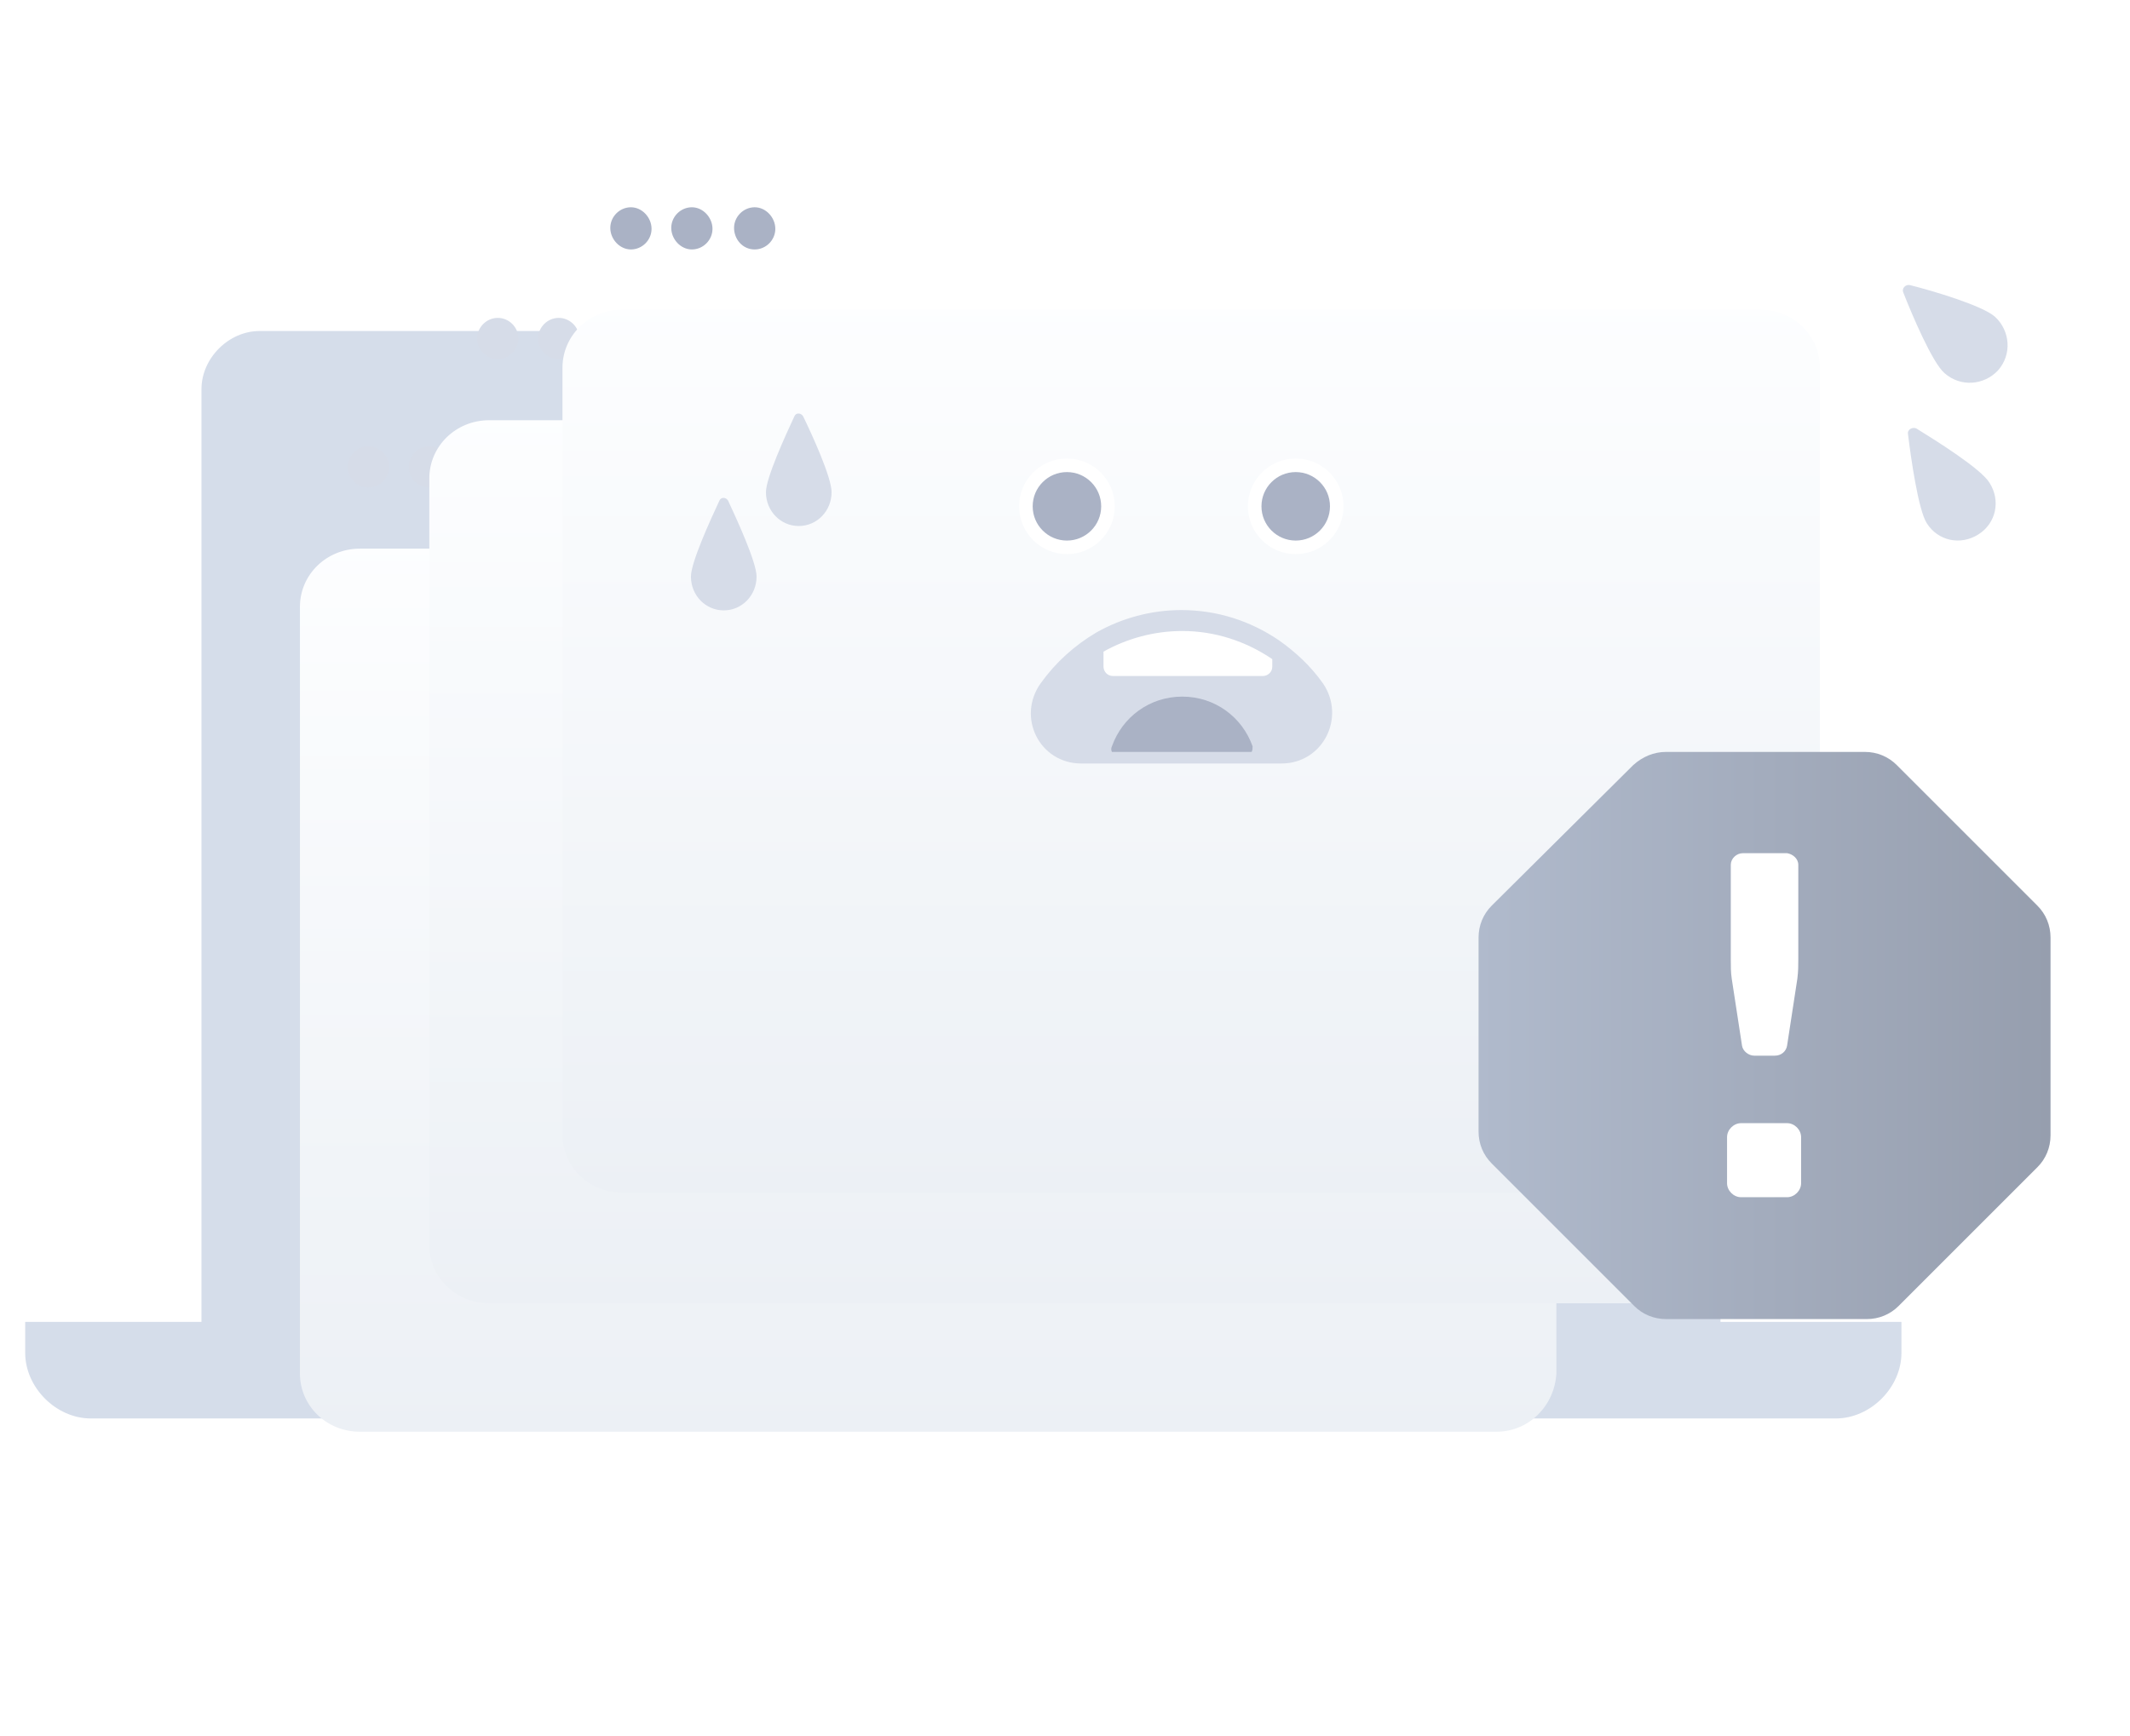 <svg width="157" height="128" viewBox="0 0 157 128" fill="none" xmlns="http://www.w3.org/2000/svg">
<path d="M122.806 24.404H19.136C16.855 24.404 14.851 26.409 14.851 28.689V100.015C14.851 102.295 16.855 101.466 19.136 101.466H122.53C124.81 101.466 126.815 102.295 126.815 100.015V28.689C127.091 26.409 125.087 24.404 122.806 24.404Z" fill="#D5DDEA"/>
<path d="M140.154 97.457V99.738C140.154 102.295 137.873 104.576 135.316 104.576H6.695C4.138 104.576 1.857 102.295 1.857 99.738V97.457H140.154Z" fill="#D5DDEA"/>
<path d="M84.241 97.457V98.286C84.241 99.738 83.135 101.12 81.407 101.12H60.327C58.876 101.12 57.494 100.014 57.494 98.286V97.457H84.241Z" fill="#E9EFF8"/>
<g filter="url(#filter0_d_202_1805)">
<path d="M114.72 33.734V90.269C114.582 92.619 112.716 94.554 110.297 94.554H26.531C24.043 94.554 22.108 92.619 22.108 90.269V33.734C22.108 31.384 24.043 29.449 26.531 29.449H110.366C112.854 29.449 114.72 31.384 114.72 33.734Z" fill="url(#paint0_linear_202_1805)"/>
</g>
<path d="M27.153 35.945C27.982 35.945 28.673 35.254 28.673 34.425C28.673 33.595 27.982 32.904 27.153 32.904C26.324 32.904 25.632 33.595 25.632 34.425C25.632 35.254 26.324 35.945 27.153 35.945Z" fill="#D6DCE8"/>
<path d="M31.645 35.945C32.475 35.945 33.166 35.254 33.166 34.425C33.166 33.595 32.475 32.904 31.645 32.904C30.816 32.904 30.125 33.595 30.125 34.425C30.125 35.254 30.816 35.945 31.645 35.945Z" fill="#D6DCE8"/>
<path d="M36.276 35.945C37.105 35.945 37.796 35.254 37.796 34.425C37.796 33.595 37.105 32.904 36.276 32.904C35.447 32.904 34.755 33.595 34.755 34.425C34.755 35.254 35.447 35.945 36.276 35.945Z" fill="#F1F3F9"/>
<g filter="url(#filter1_d_202_1805)">
<path d="M124.258 24.265V80.8C124.258 80.87 124.258 81.008 124.258 81.077C124.05 83.358 122.184 85.085 119.903 85.085H36.069C33.58 85.085 31.645 83.15 31.645 80.8V24.265C31.645 21.916 33.58 19.98 36.069 19.98H119.903C122.391 19.98 124.258 21.846 124.258 24.265Z" fill="url(#paint1_linear_202_1805)"/>
</g>
<path d="M36.691 26.477C37.52 26.477 38.211 25.785 38.211 24.956C38.211 24.127 37.52 23.436 36.691 23.436C35.861 23.436 35.17 24.127 35.17 24.956C35.17 25.785 35.861 26.477 36.691 26.477Z" fill="#D6DCE8"/>
<path d="M41.183 26.477C42.012 26.477 42.703 25.785 42.703 24.956C42.703 24.127 42.012 23.436 41.183 23.436C40.354 23.436 39.663 24.127 39.663 24.956C39.663 25.785 40.354 26.477 41.183 26.477Z" fill="#D6DCE8"/>
<path d="M45.814 26.477C46.643 26.477 47.334 25.785 47.334 24.956C47.334 24.127 46.643 23.436 45.814 23.436C44.984 23.436 44.293 24.127 44.293 24.956C44.293 25.785 44.984 26.477 45.814 26.477Z" fill="#F1F3F9"/>
<g filter="url(#filter2_d_202_1805)">
<path d="M134.072 72.645C133.933 74.995 132.067 76.93 129.648 76.93H45.883C43.395 76.93 41.459 74.995 41.459 72.645V16.11C41.459 13.76 43.395 11.825 45.883 11.825H129.717C132.206 11.825 134.141 13.76 134.141 16.11V72.645H134.072Z" fill="url(#paint2_linear_202_1805)"/>
</g>
<path d="M46.505 18.391C47.334 18.391 48.025 17.7 48.025 16.871C48.025 16.041 47.334 15.281 46.505 15.281C45.675 15.281 44.984 15.972 44.984 16.802C44.984 17.631 45.675 18.391 46.505 18.391Z" fill="#AAB2C5"/>
<path d="M50.997 18.391C51.826 18.391 52.517 17.7 52.517 16.871C52.517 16.041 51.826 15.281 50.997 15.281C50.168 15.281 49.477 15.972 49.477 16.802C49.477 17.631 50.168 18.391 50.997 18.391Z" fill="#AAB2C5"/>
<path d="M55.627 18.391C56.457 18.391 57.148 17.7 57.148 16.871C57.148 16.041 56.457 15.281 55.627 15.281C54.798 15.281 54.107 15.972 54.107 16.802C54.107 17.631 54.729 18.391 55.627 18.391Z" fill="#AAB2C5"/>
<path d="M81.667 37.328C81.667 38.999 80.313 40.353 78.642 40.353C76.972 40.353 75.618 38.999 75.618 37.328C75.618 35.658 76.972 34.304 78.642 34.304C80.313 34.304 81.667 35.658 81.667 37.328Z" fill="#AAB2C5" stroke="white"/>
<path d="M98.531 37.328C98.531 38.999 97.177 40.353 95.506 40.353C93.836 40.353 92.481 38.999 92.481 37.328C92.481 35.658 93.836 34.304 95.506 34.304C97.177 34.304 98.531 35.658 98.531 37.328Z" fill="#AAB2C5" stroke="white"/>
<path d="M94.469 55.436H79.679C77.329 55.436 76.016 52.81 77.398 50.874C78.435 49.423 79.748 48.248 81.269 47.35C82.997 46.382 85.001 45.829 87.074 45.829C89.562 45.829 91.843 46.589 93.778 47.903C94.953 48.732 95.99 49.7 96.819 50.874C98.132 52.81 96.819 55.436 94.469 55.436Z" fill="#D6DCE8" stroke="#D6DCE8" stroke-width="1.704" stroke-miterlimit="10"/>
<path d="M92.258 55.436H81.96C81.891 55.298 81.891 55.16 81.96 55.021C82.72 52.879 84.724 51.358 87.143 51.358C89.562 51.358 91.567 52.879 92.327 55.021C92.327 55.16 92.327 55.298 92.258 55.436Z" fill="#AAB2C5"/>
<path d="M93.778 48.594V49.147C93.778 49.562 93.433 49.838 93.087 49.838H82.029C81.614 49.838 81.338 49.492 81.338 49.147V48.041C83.066 47.073 85.07 46.52 87.144 46.52C89.562 46.52 91.843 47.281 93.778 48.594Z" fill="white"/>
<path d="M61.295 36.288C61.295 37.672 60.22 38.78 58.876 38.78C57.532 38.78 56.457 37.672 56.457 36.288C56.457 35.235 57.908 32.079 58.553 30.694C58.661 30.417 59.037 30.417 59.199 30.694C59.844 32.023 61.295 35.18 61.295 36.288Z" fill="#D6DCE8"/>
<path d="M147.065 23.368C148.171 24.404 148.309 26.132 147.272 27.307C146.236 28.413 144.508 28.551 143.333 27.514C142.434 26.754 140.914 23.16 140.292 21.571C140.154 21.294 140.43 20.949 140.776 21.018C142.434 21.432 146.167 22.538 147.065 23.368Z" fill="#D6DCE8"/>
<path d="M146.65 35.601C147.48 36.914 147.134 38.573 145.821 39.402C144.508 40.231 142.849 39.886 142.02 38.573C141.398 37.605 140.845 33.735 140.637 32.007C140.568 31.661 140.983 31.454 141.259 31.592C142.711 32.491 146.028 34.564 146.65 35.601Z" fill="#D6DCE8"/>
<path d="M55.766 42.507C55.766 43.892 54.691 45 53.347 45C52.003 45 50.928 43.892 50.928 42.507C50.928 41.455 52.379 38.298 53.024 36.914C53.132 36.637 53.508 36.637 53.669 36.914C54.315 38.298 55.766 41.455 55.766 42.507Z" fill="#D6DCE8"/>
<path d="M122.806 55.435H137.458C138.357 55.435 139.186 55.781 139.808 56.403L150.175 66.77C150.797 67.392 151.143 68.222 151.143 69.12V83.703C151.143 84.602 150.797 85.431 150.175 86.053L139.946 96.282C139.324 96.904 138.495 97.249 137.597 97.249H122.806C121.908 97.249 121.078 96.904 120.456 96.282L109.951 85.776C109.329 85.154 108.983 84.325 108.983 83.427V69.12C108.983 68.222 109.329 67.392 109.951 66.77L120.387 56.403C121.078 55.781 121.908 55.435 122.806 55.435Z" fill="url(#paint3_linear_202_1805)"/>
<path d="M132.551 63.759V70.695C132.551 71.157 132.551 71.62 132.482 72.148L131.722 77.102C131.653 77.499 131.307 77.829 130.823 77.829H129.303C128.888 77.829 128.473 77.499 128.404 77.102L127.644 72.148C127.575 71.686 127.575 71.223 127.575 70.695V63.759C127.575 63.297 127.99 62.9 128.473 62.9H131.722C132.137 62.966 132.551 63.297 132.551 63.759Z" fill="white"/>
<path d="M131.722 88.265H128.335C127.782 88.265 127.299 87.781 127.299 87.228V83.841C127.299 83.288 127.782 82.805 128.335 82.805H131.722C132.275 82.805 132.758 83.288 132.758 83.841V87.228C132.758 87.781 132.275 88.265 131.722 88.265Z" fill="white"/>
<defs>
<filter id="filter0_d_202_1805" x="0.108" y="18.449" width="136.612" height="109.105" filterUnits="userSpaceOnUse" color-interpolation-filters="sRGB">
<feFlood flood-opacity="0" result="BackgroundImageFix"/>
<feColorMatrix in="SourceAlpha" type="matrix" values="0 0 0 0 0 0 0 0 0 0 0 0 0 0 0 0 0 0 127 0" result="hardAlpha"/>
<feOffset dy="11"/>
<feGaussianBlur stdDeviation="11"/>
<feColorMatrix type="matrix" values="0 0 0 0 0.398 0 0 0 0 0.477 0 0 0 0 0.575 0 0 0 0.27 0"/>
<feBlend mode="normal" in2="BackgroundImageFix" result="effect1_dropShadow_202_1805"/>
<feBlend mode="normal" in="SourceGraphic" in2="effect1_dropShadow_202_1805" result="shape"/>
</filter>
<filter id="filter1_d_202_1805" x="9.645" y="8.98" width="136.612" height="109.105" filterUnits="userSpaceOnUse" color-interpolation-filters="sRGB">
<feFlood flood-opacity="0" result="BackgroundImageFix"/>
<feColorMatrix in="SourceAlpha" type="matrix" values="0 0 0 0 0 0 0 0 0 0 0 0 0 0 0 0 0 0 127 0" result="hardAlpha"/>
<feOffset dy="11"/>
<feGaussianBlur stdDeviation="11"/>
<feColorMatrix type="matrix" values="0 0 0 0 0.398 0 0 0 0 0.477 0 0 0 0 0.575 0 0 0 0.27 0"/>
<feBlend mode="normal" in2="BackgroundImageFix" result="effect1_dropShadow_202_1805"/>
<feBlend mode="normal" in="SourceGraphic" in2="effect1_dropShadow_202_1805" result="shape"/>
</filter>
<filter id="filter2_d_202_1805" x="19.459" y="0.825" width="136.681" height="109.105" filterUnits="userSpaceOnUse" color-interpolation-filters="sRGB">
<feFlood flood-opacity="0" result="BackgroundImageFix"/>
<feColorMatrix in="SourceAlpha" type="matrix" values="0 0 0 0 0 0 0 0 0 0 0 0 0 0 0 0 0 0 127 0" result="hardAlpha"/>
<feOffset dy="11"/>
<feGaussianBlur stdDeviation="11"/>
<feColorMatrix type="matrix" values="0 0 0 0 0.398 0 0 0 0 0.477 0 0 0 0 0.575 0 0 0 0.27 0"/>
<feBlend mode="normal" in2="BackgroundImageFix" result="effect1_dropShadow_202_1805"/>
<feBlend mode="normal" in="SourceGraphic" in2="effect1_dropShadow_202_1805" result="shape"/>
</filter>
<linearGradient id="paint0_linear_202_1805" x1="68.384" y1="27.943" x2="68.384" y2="95.256" gradientUnits="userSpaceOnUse">
<stop stop-color="#FDFEFF"/>
<stop offset="0.996" stop-color="#ECF0F5"/>
</linearGradient>
<linearGradient id="paint1_linear_202_1805" x1="77.921" y1="18.474" x2="77.921" y2="85.787" gradientUnits="userSpaceOnUse">
<stop stop-color="#FDFEFF"/>
<stop offset="0.996" stop-color="#ECF0F5"/>
</linearGradient>
<linearGradient id="paint2_linear_202_1805" x1="87.77" y1="10.319" x2="87.77" y2="77.632" gradientUnits="userSpaceOnUse">
<stop stop-color="#FDFEFF"/>
<stop offset="0.996" stop-color="#ECF0F5"/>
</linearGradient>
<linearGradient id="paint3_linear_202_1805" x1="108.964" y1="76.347" x2="151.15" y2="76.347" gradientUnits="userSpaceOnUse">
<stop stop-color="#B0BACC"/>
<stop offset="1" stop-color="#969EAE"/>
</linearGradient>
</defs>
</svg>
